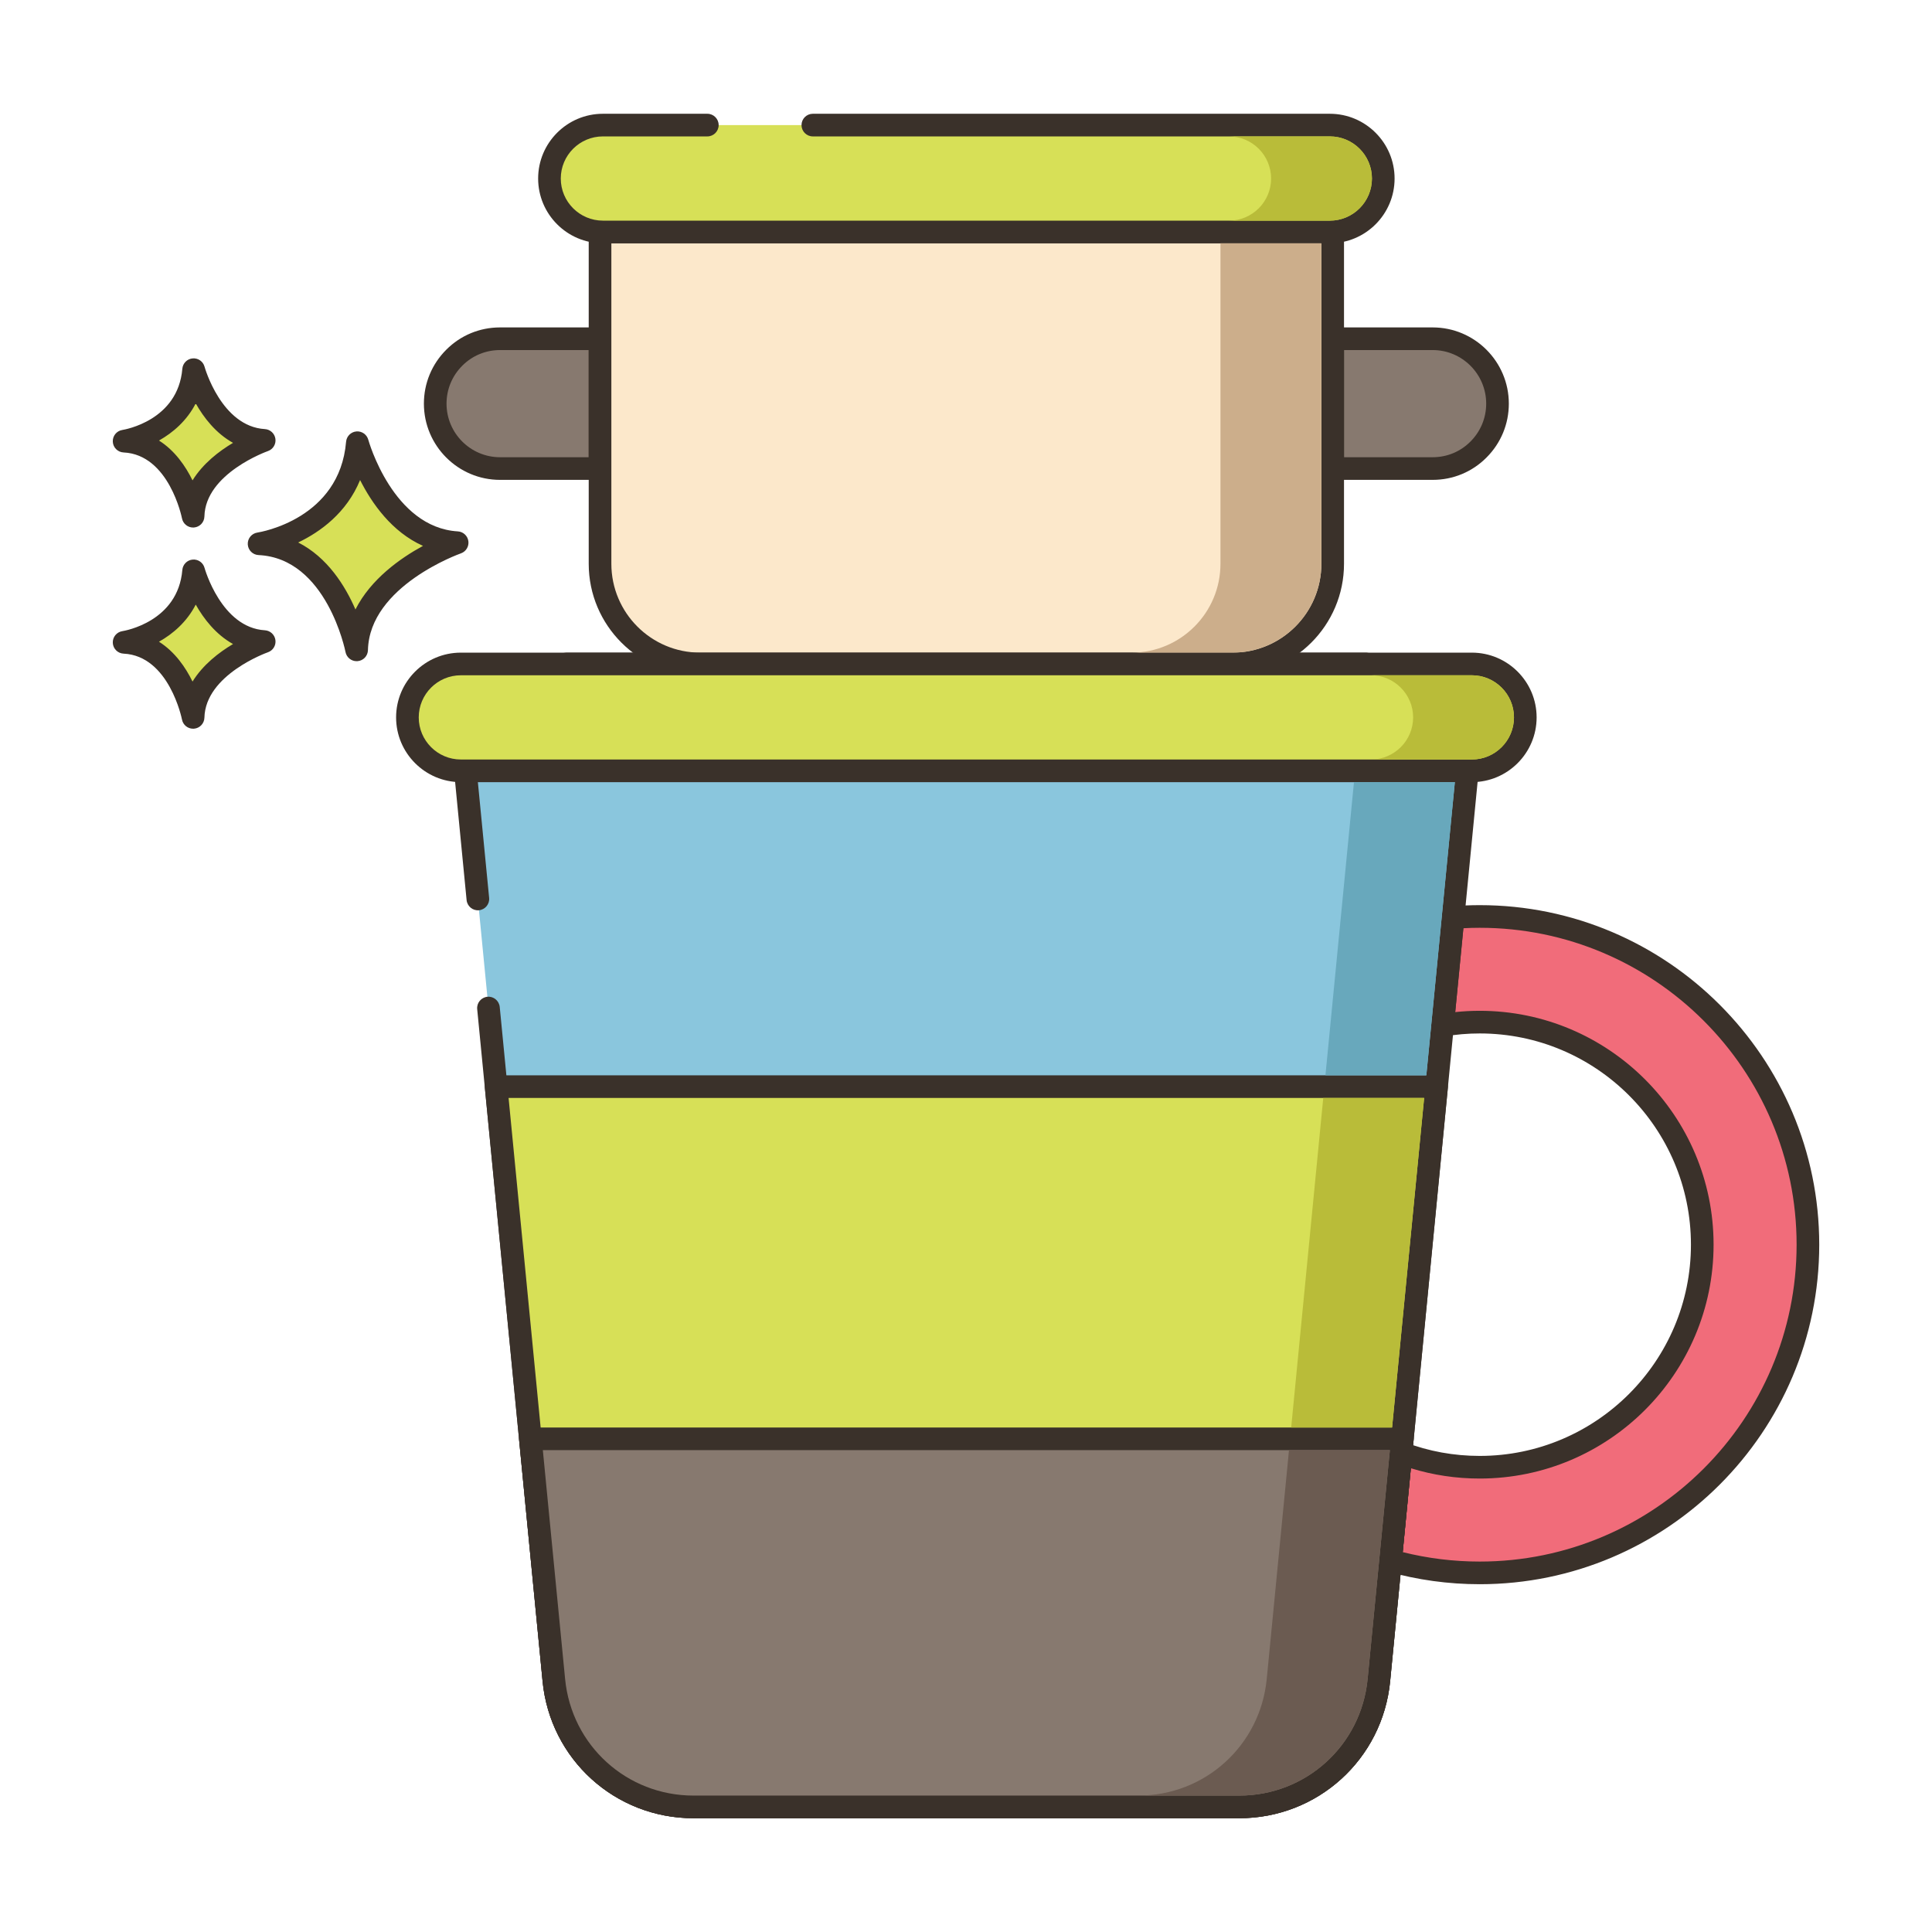 <?xml version="1.0" encoding="utf-8"?>
<!-- Generator: Adobe Illustrator 22.0.1, SVG Export Plug-In . SVG Version: 6.00 Build 0)  -->
<svg version="1.1" id="Layer_2" xmlns="http://www.w3.org/2000/svg" xmlns:xlink="http://www.w3.org/1999/xlink" x="0px" y="0px"
	 viewBox="0 0 256 256" style="enable-background:new 0 0 256 256;" xml:space="preserve">
<style type="text/css">
	.st0{fill:#3A312A;}
	.st1{fill:#D7E057;}
	.st2{fill:#FCE8CB;}
	.st3{fill:#8AC6DD;}
	.st4{fill-rule:evenodd;clip-rule:evenodd;fill:#FCE8CB;}
	.st5{fill:#F5978A;}
	.st6{fill:#87796F;}
	.st7{fill:#F16C7A;}
	.st8{fill:#68A8BC;}
	.st9{fill:#B9BC39;}
	.st10{fill:#CE4E61;}
	.st11{fill:#6B5B51;}
	.st12{fill:#CCAE8B;}
	.st13{fill-rule:evenodd;clip-rule:evenodd;fill:#F16C7A;}
</style>
<g>
	<g>
		<g>
			<path class="st1" d="M47.353,58.662c-0.974,11.564-13.024,13.39-13.024,13.39c10.347,0.487,12.925,14.059,12.925,14.059
				c0.221-9.677,13.321-14.202,13.321-14.202C50.761,71.321,47.353,58.662,47.353,58.662z"/>
		</g>
	</g>
	<g>
		<g>
			<path class="st0" d="M60.665,70.411c-8.605-0.515-11.832-12.024-11.864-12.141c-0.191-0.703-0.863-1.168-1.583-1.102
				c-0.725,0.066-1.298,0.642-1.359,1.367C44.998,68.751,34.545,70.5,34.104,70.568c-0.763,0.116-1.313,0.791-1.273,1.561
				c0.04,0.771,0.657,1.385,1.427,1.421c9.028,0.426,11.499,12.719,11.523,12.844c0.137,0.711,0.759,1.217,1.472,1.217
				c0.042,0,0.085-0.002,0.127-0.005c0.764-0.064,1.357-0.693,1.374-1.46c0.195-8.51,12.192-12.778,12.313-12.82
				c0.675-0.234,1.092-0.914,0.994-1.622C61.962,70.994,61.378,70.453,60.665,70.411z M47.099,80.758
				c-1.357-3.131-3.708-6.908-7.587-8.877c2.931-1.405,6.409-3.913,8.202-8.273c1.551,3.071,4.2,6.88,8.335,8.723
				C53.04,73.97,49.125,76.736,47.099,80.758z"/>
		</g>
	</g>
	<g>
		<g>
			<path class="st1" d="M25.655,75.643c-0.689,8.179-9.212,9.471-9.212,9.471c7.318,0.344,9.142,9.944,9.142,9.944
				c0.156-6.845,9.422-10.045,9.422-10.045C28.065,84.597,25.655,75.643,25.655,75.643z"/>
		</g>
	</g>
	<g>
		<g>
			<path class="st0" d="M35.096,83.515c-5.766-0.345-7.972-8.186-7.993-8.265c-0.19-0.702-0.851-1.169-1.582-1.102
				c-0.726,0.065-1.299,0.643-1.36,1.368c-0.579,6.871-7.646,8.066-7.942,8.113c-0.763,0.116-1.313,0.791-1.273,1.561
				c0.04,0.771,0.657,1.385,1.427,1.421c6.035,0.284,7.724,8.645,7.739,8.727c0.135,0.713,0.759,1.22,1.473,1.22
				c0.041,0,0.083-0.002,0.125-0.005c0.765-0.063,1.358-0.693,1.376-1.461c0.13-5.709,8.331-8.634,8.412-8.662
				c0.677-0.234,1.094-0.913,0.996-1.622C36.395,84.099,35.81,83.557,35.096,83.515z M25.512,90.31
				c-0.924-1.886-2.34-3.947-4.447-5.279c1.855-1.041,3.697-2.63,4.871-4.917c1.057,1.874,2.654,3.954,4.941,5.224
				C29.026,86.438,26.888,88.077,25.512,90.31z"/>
		</g>
	</g>
	<g>
		<g>
			<path class="st1" d="M25.655,48.985c-0.689,8.179-9.212,9.471-9.212,9.471C23.76,58.8,25.584,68.4,25.584,68.4
				c0.156-6.844,9.422-10.045,9.422-10.045C28.065,57.939,25.655,48.985,25.655,48.985z"/>
		</g>
	</g>
	<g>
		<g>
			<path class="st0" d="M35.096,56.857c-5.766-0.345-7.972-8.186-7.993-8.265c-0.19-0.702-0.855-1.167-1.582-1.102
				c-0.726,0.065-1.299,0.643-1.36,1.368c-0.579,6.87-7.647,8.066-7.942,8.113c-0.763,0.116-1.313,0.791-1.273,1.561
				c0.04,0.771,0.657,1.385,1.427,1.421c6.035,0.284,7.724,8.645,7.739,8.727c0.135,0.713,0.759,1.22,1.472,1.22
				c0.042,0,0.083-0.002,0.125-0.005c0.765-0.063,1.358-0.693,1.376-1.461c0.13-5.709,8.331-8.634,8.412-8.662
				c0.677-0.234,1.094-0.913,0.996-1.622C36.395,57.441,35.81,56.899,35.096,56.857z M25.512,63.652
				c-0.924-1.886-2.34-3.947-4.447-5.279c1.855-1.042,3.697-2.63,4.871-4.917c1.057,1.874,2.654,3.954,4.941,5.224
				C29.026,59.78,26.888,61.42,25.512,63.652z"/>
		</g>
	</g>
	<g>
		<g>
			<path class="st7" d="M196.068,121.436c-1.19,0-2.37,0.05-3.53,0.15l-1.39,14.27c1.6-0.281,3.24-0.42,4.92-0.42
				c16.26,0,29.49,13.229,29.49,29.49s-13.23,29.49-29.49,29.49c-3.67,0-7.19-0.67-10.43-1.9l-1.39,14.27
				c3.76,1.06,7.72,1.63,11.82,1.63c23.98,0,43.49-19.51,43.49-43.49S220.048,121.436,196.068,121.436z"/>
		</g>
	</g>
	<g>
		<g>
			<path class="st0" d="M196.068,119.936c-1.23,0-2.461,0.052-3.658,0.155c-0.721,0.062-1.294,0.629-1.365,1.349l-1.39,14.271
				c-0.045,0.467,0.13,0.928,0.474,1.246c0.344,0.317,0.817,0.451,1.278,0.377c1.505-0.264,3.074-0.397,4.661-0.397
				c15.434,0,27.99,12.556,27.99,27.989s-12.556,27.99-27.99,27.99c-3.418,0-6.748-0.606-9.897-1.803
				c-0.437-0.166-0.926-0.119-1.324,0.128c-0.397,0.246-0.657,0.664-0.702,1.129l-1.39,14.271c-0.07,0.723,0.387,1.393,1.086,1.589
				c3.97,1.119,8.083,1.687,12.227,1.687c24.808,0,44.99-20.183,44.99-44.99S220.875,119.936,196.068,119.936z M196.068,206.915
				c-3.449,0-6.875-0.421-10.204-1.252l1.083-11.113c2.937,0.906,5.997,1.365,9.121,1.365c17.088,0,30.99-13.902,30.99-30.99
				s-13.902-30.989-30.99-30.989c-1.091,0-2.176,0.058-3.242,0.171l1.083-11.113c0.714-0.038,1.436-0.058,2.16-0.058
				c23.153,0,41.99,18.836,41.99,41.989S219.221,206.915,196.068,206.915z"/>
		</g>
	</g>
	<g>
		<g>
			<path class="st6" d="M66.258,44.885c-2.37,0-4.52,0.96-6.07,2.52c-1.56,1.56-2.52,3.7-2.52,6.08c0,4.75,3.85,8.6,8.59,8.6h13.25
				v-17.2H66.258z"/>
		</g>
	</g>
	<g>
		<g>
			<path class="st0" d="M79.508,43.385h-13.25c-2.703,0-5.236,1.053-7.13,2.96c-1.908,1.907-2.959,4.443-2.959,7.141
				c0,5.569,4.526,10.1,10.09,10.1h13.25c0.829,0,1.5-0.672,1.5-1.5v-17.2C81.008,44.057,80.336,43.385,79.508,43.385z
				 M78.008,60.585h-11.75c-3.909,0-7.09-3.185-7.09-7.1c0-1.896,0.739-3.678,2.084-5.023c1.331-1.339,3.108-2.077,5.005-2.077
				h11.75V60.585z"/>
		</g>
	</g>
	<g>
		<g>
			<path class="st6" d="M189.838,44.885h-13.25v17.2h13.25c2.37,0,4.52-0.96,6.07-2.52c1.56-1.56,2.52-3.7,2.52-6.08
				C198.428,48.735,194.578,44.885,189.838,44.885z"/>
		</g>
	</g>
	<g>
		<g>
			<path class="st0" d="M189.838,43.385h-13.25c-0.829,0-1.5,0.672-1.5,1.5v17.2c0,0.828,0.671,1.5,1.5,1.5h13.25
				c2.702,0,5.235-1.052,7.131-2.959c1.908-1.909,2.959-4.444,2.959-7.141C199.928,47.916,195.401,43.385,189.838,43.385z
				 M194.844,58.508c-1.331,1.34-3.109,2.077-5.006,2.077h-11.75v-14.2h11.75c3.909,0,7.09,3.186,7.09,7.101
				C196.928,55.38,196.189,57.163,194.844,58.508z"/>
		</g>
	</g>
	<g>
		<g>
			<path class="st3" d="M61.668,102.135l1.652,16.985l1.406,14.454l8.662,89.051c0.93,9.53,8.94,16.8,18.51,16.8h72.3
				c9.57,0,17.58-7.27,18.51-16.8l11.72-120.49H61.668z"/>
		</g>
	</g>
	<g>
		<g>
			<path class="st0" d="M195.539,101.127c-0.284-0.313-0.688-0.492-1.111-0.492H61.668c-0.423,0-0.827,0.179-1.111,0.492
				c-0.284,0.313-0.423,0.732-0.382,1.153l1.652,16.985c0.081,0.823,0.817,1.43,1.638,1.348c0.825-0.08,1.428-0.813,1.348-1.639
				l-1.493-15.34h129.454l-11.56,118.845c-0.86,8.806-8.175,15.445-17.018,15.445h-72.3c-8.842,0-16.158-6.64-17.017-15.445
				l-8.662-89.051c-0.081-0.825-0.824-1.437-1.638-1.348c-0.825,0.08-1.428,0.813-1.348,1.639l8.663,89.051
				c1.009,10.35,9.609,18.154,20.002,18.154h72.3c10.394,0,18.993-7.805,20.003-18.154l11.72-120.49
				C195.961,101.858,195.823,101.44,195.539,101.127z"/>
		</g>
	</g>
	<g>
		<g>
			<path class="st1" d="M65.738,143.985l7.651,78.645c0.927,9.527,8.935,16.795,18.508,16.795h72.303
				c9.573,0,17.581-7.268,18.508-16.795l7.651-78.645H65.738z"/>
		</g>
	</g>
	<g>
		<g>
			<path class="st0" d="M191.469,142.978c-0.284-0.313-0.688-0.492-1.111-0.492H65.738c-0.423,0-0.827,0.179-1.111,0.492
				c-0.284,0.313-0.423,0.732-0.382,1.153l7.651,78.645c1.007,10.347,9.605,18.149,20.001,18.149h72.303
				c10.396,0,18.995-7.803,20.002-18.149l7.651-78.645C191.892,143.71,191.753,143.291,191.469,142.978z M181.214,222.484
				c-0.856,8.803-8.171,15.44-17.015,15.44H91.896c-8.844,0-16.159-6.638-17.015-15.44l-7.491-76.999h121.315L181.214,222.484z"/>
		</g>
	</g>
	<g>
		<g>
			<path class="st6" d="M70.278,190.652l3.111,31.979c0.927,9.527,8.935,16.795,18.508,16.795h72.303
				c9.573,0,17.581-7.268,18.508-16.795l3.111-31.979H70.278z"/>
		</g>
	</g>
	<g>
		<g>
			<path class="st0" d="M186.929,189.644c-0.284-0.313-0.688-0.492-1.111-0.492H70.277c-0.423,0-0.827,0.179-1.111,0.492
				c-0.284,0.313-0.423,0.732-0.382,1.153l3.111,31.979c1.007,10.347,9.605,18.149,20.001,18.149h72.303
				c10.396,0,18.995-7.803,20.002-18.149l3.111-31.979C187.352,190.376,187.213,189.957,186.929,189.644z M181.214,222.484
				c-0.856,8.803-8.171,15.44-17.015,15.44H91.896c-8.844,0-16.159-6.638-17.015-15.44l-2.952-30.333h112.235L181.214,222.484z"/>
		</g>
	</g>
	<g>
		<g>
			<path class="st1" d="M180.924,87.978H75.172c-0.051,0-0.099,0.007-0.15,0.008h106.051
				C181.023,87.984,180.974,87.978,180.924,87.978z"/>
		</g>
	</g>
	<g>
		<g>
			<path class="st0" d="M181.115,86.485c-0.037-0.003-0.154-0.008-0.191-0.008H75.172c-0.065,0-0.128,0.003-0.179,0.008
				c-0.822,0.017-1.479,0.691-1.471,1.515c0.008,0.822,0.677,1.485,1.5,1.485h106.051c0.807,0,1.434-0.641,1.464-1.446
				C182.568,87.232,181.919,86.545,181.115,86.485z"/>
		</g>
	</g>
	<g>
		<g>
			<path class="st2" d="M176.208,30.735h-96.32c-0.13,0-0.25,0-0.38-0.02v43.989c0,7.331,5.94,13.271,13.26,13.271h70.56
				c7.32,0,13.26-5.94,13.26-13.271V30.715C176.458,30.735,176.338,30.735,176.208,30.735z"/>
		</g>
	</g>
	<g>
		<g>
			<path class="st0" d="M177.556,29.6c-0.319-0.285-0.775-0.412-1.199-0.367c-0.05,0.006-0.098,0.003-0.149,0.003h-96.32
				c-0.052,0-0.099,0.002-0.148-0.002c-0.432-0.069-0.874,0.056-1.207,0.342c-0.333,0.284-0.525,0.701-0.525,1.14v43.99
				c0,8.145,6.622,14.771,14.76,14.771h70.56c8.139,0,14.76-6.626,14.76-14.771v-43.99C178.088,30.287,177.875,29.884,177.556,29.6z
				 M175.088,74.705c0,6.49-5.275,11.771-11.76,11.771h-70.56c-6.485,0-11.76-5.28-11.76-11.771v-42.47h94.08V74.705z"/>
		</g>
	</g>
	<g>
		<g>
			<path class="st1" d="M176.21,16.575H79.886c-3.91,0-7.08,3.17-7.08,7.081s3.17,7.08,7.08,7.08h96.324c3.91,0,7.08-3.17,7.08-7.08
				S180.12,16.575,176.21,16.575z"/>
		</g>
	</g>
	<g>
		<g>
			<path class="st0" d="M176.21,15.075h-68.505c-0.829,0-1.5,0.672-1.5,1.5s0.671,1.5,1.5,1.5h68.505c3.077,0,5.58,2.503,5.58,5.58
				s-2.503,5.58-5.58,5.58H79.886c-3.077,0-5.58-2.503-5.58-5.58s2.503-5.58,5.58-5.58h13.839c0.829,0,1.5-0.672,1.5-1.5
				s-0.671-1.5-1.5-1.5H79.886c-4.731,0-8.58,3.849-8.58,8.58s3.849,8.58,8.58,8.58h96.324c4.731,0,8.58-3.849,8.58-8.58
				S180.941,15.075,176.21,15.075z"/>
		</g>
	</g>
	<g>
		<g>
			<path class="st1" d="M195.03,87.978H61.066c-3.91,0-7.08,3.169-7.08,7.08c0,3.91,3.17,7.08,7.08,7.08H195.03
				c3.91,0,7.08-3.169,7.08-7.08C202.11,91.147,198.941,87.978,195.03,87.978z"/>
		</g>
	</g>
	<g>
		<g>
			<path class="st0" d="M195.03,86.478H61.065c-4.731,0-8.58,3.849-8.58,8.58s3.849,8.58,8.58,8.58H195.03
				c4.731,0,8.58-3.849,8.58-8.58S199.761,86.478,195.03,86.478z M195.03,100.638H61.065c-3.077,0-5.58-2.503-5.58-5.58
				s2.503-5.58,5.58-5.58H195.03c3.077,0,5.58,2.503,5.58,5.58S198.107,100.638,195.03,100.638z"/>
		</g>
	</g>
	<g>
		<g>
			<polygon class="st8" points="179.408,103.635 175.628,142.485 188.998,142.485 192.778,103.635 			"/>
		</g>
	</g>
	<g>
		<g>
			<polygon class="st9" points="175.338,145.485 171.088,189.155 184.458,189.155 188.708,145.485 			"/>
		</g>
	</g>
	<g>
		<g>
			<path class="st11" d="M170.798,192.155l-2.95,30.33c-0.86,8.8-8.17,15.44-17.01,15.44h13.36c4.43,0,8.47-1.66,11.51-4.42
				c3.04-2.76,5.08-6.62,5.51-11.02l2.95-30.33H170.798z"/>
		</g>
	</g>
	<g>
		<g>
			<path class="st12" d="M161.718,32.235v42.469c0,6.491-5.27,11.771-11.76,11.771h13.37c6.48,0,11.76-5.28,11.76-11.771V32.235
				H161.718z"/>
		</g>
	</g>
	<g>
		<g>
			<path class="st9" d="M176.208,18.075h-13.36c3.07,0,5.58,2.5,5.58,5.581c0,3.08-2.51,5.58-5.58,5.58h13.36
				c3.08,0,5.58-2.5,5.58-5.58C181.788,20.575,179.288,18.075,176.208,18.075z"/>
		</g>
	</g>
	<g>
		<g>
			<path class="st9" d="M195.028,89.476h-13.36c3.07,0,5.58,2.51,5.58,5.58c0,3.08-2.51,5.58-5.58,5.58h13.36
				c3.08,0,5.58-2.5,5.58-5.58C200.608,91.985,198.108,89.476,195.028,89.476z"/>
		</g>
	</g>
</g>
</svg>
